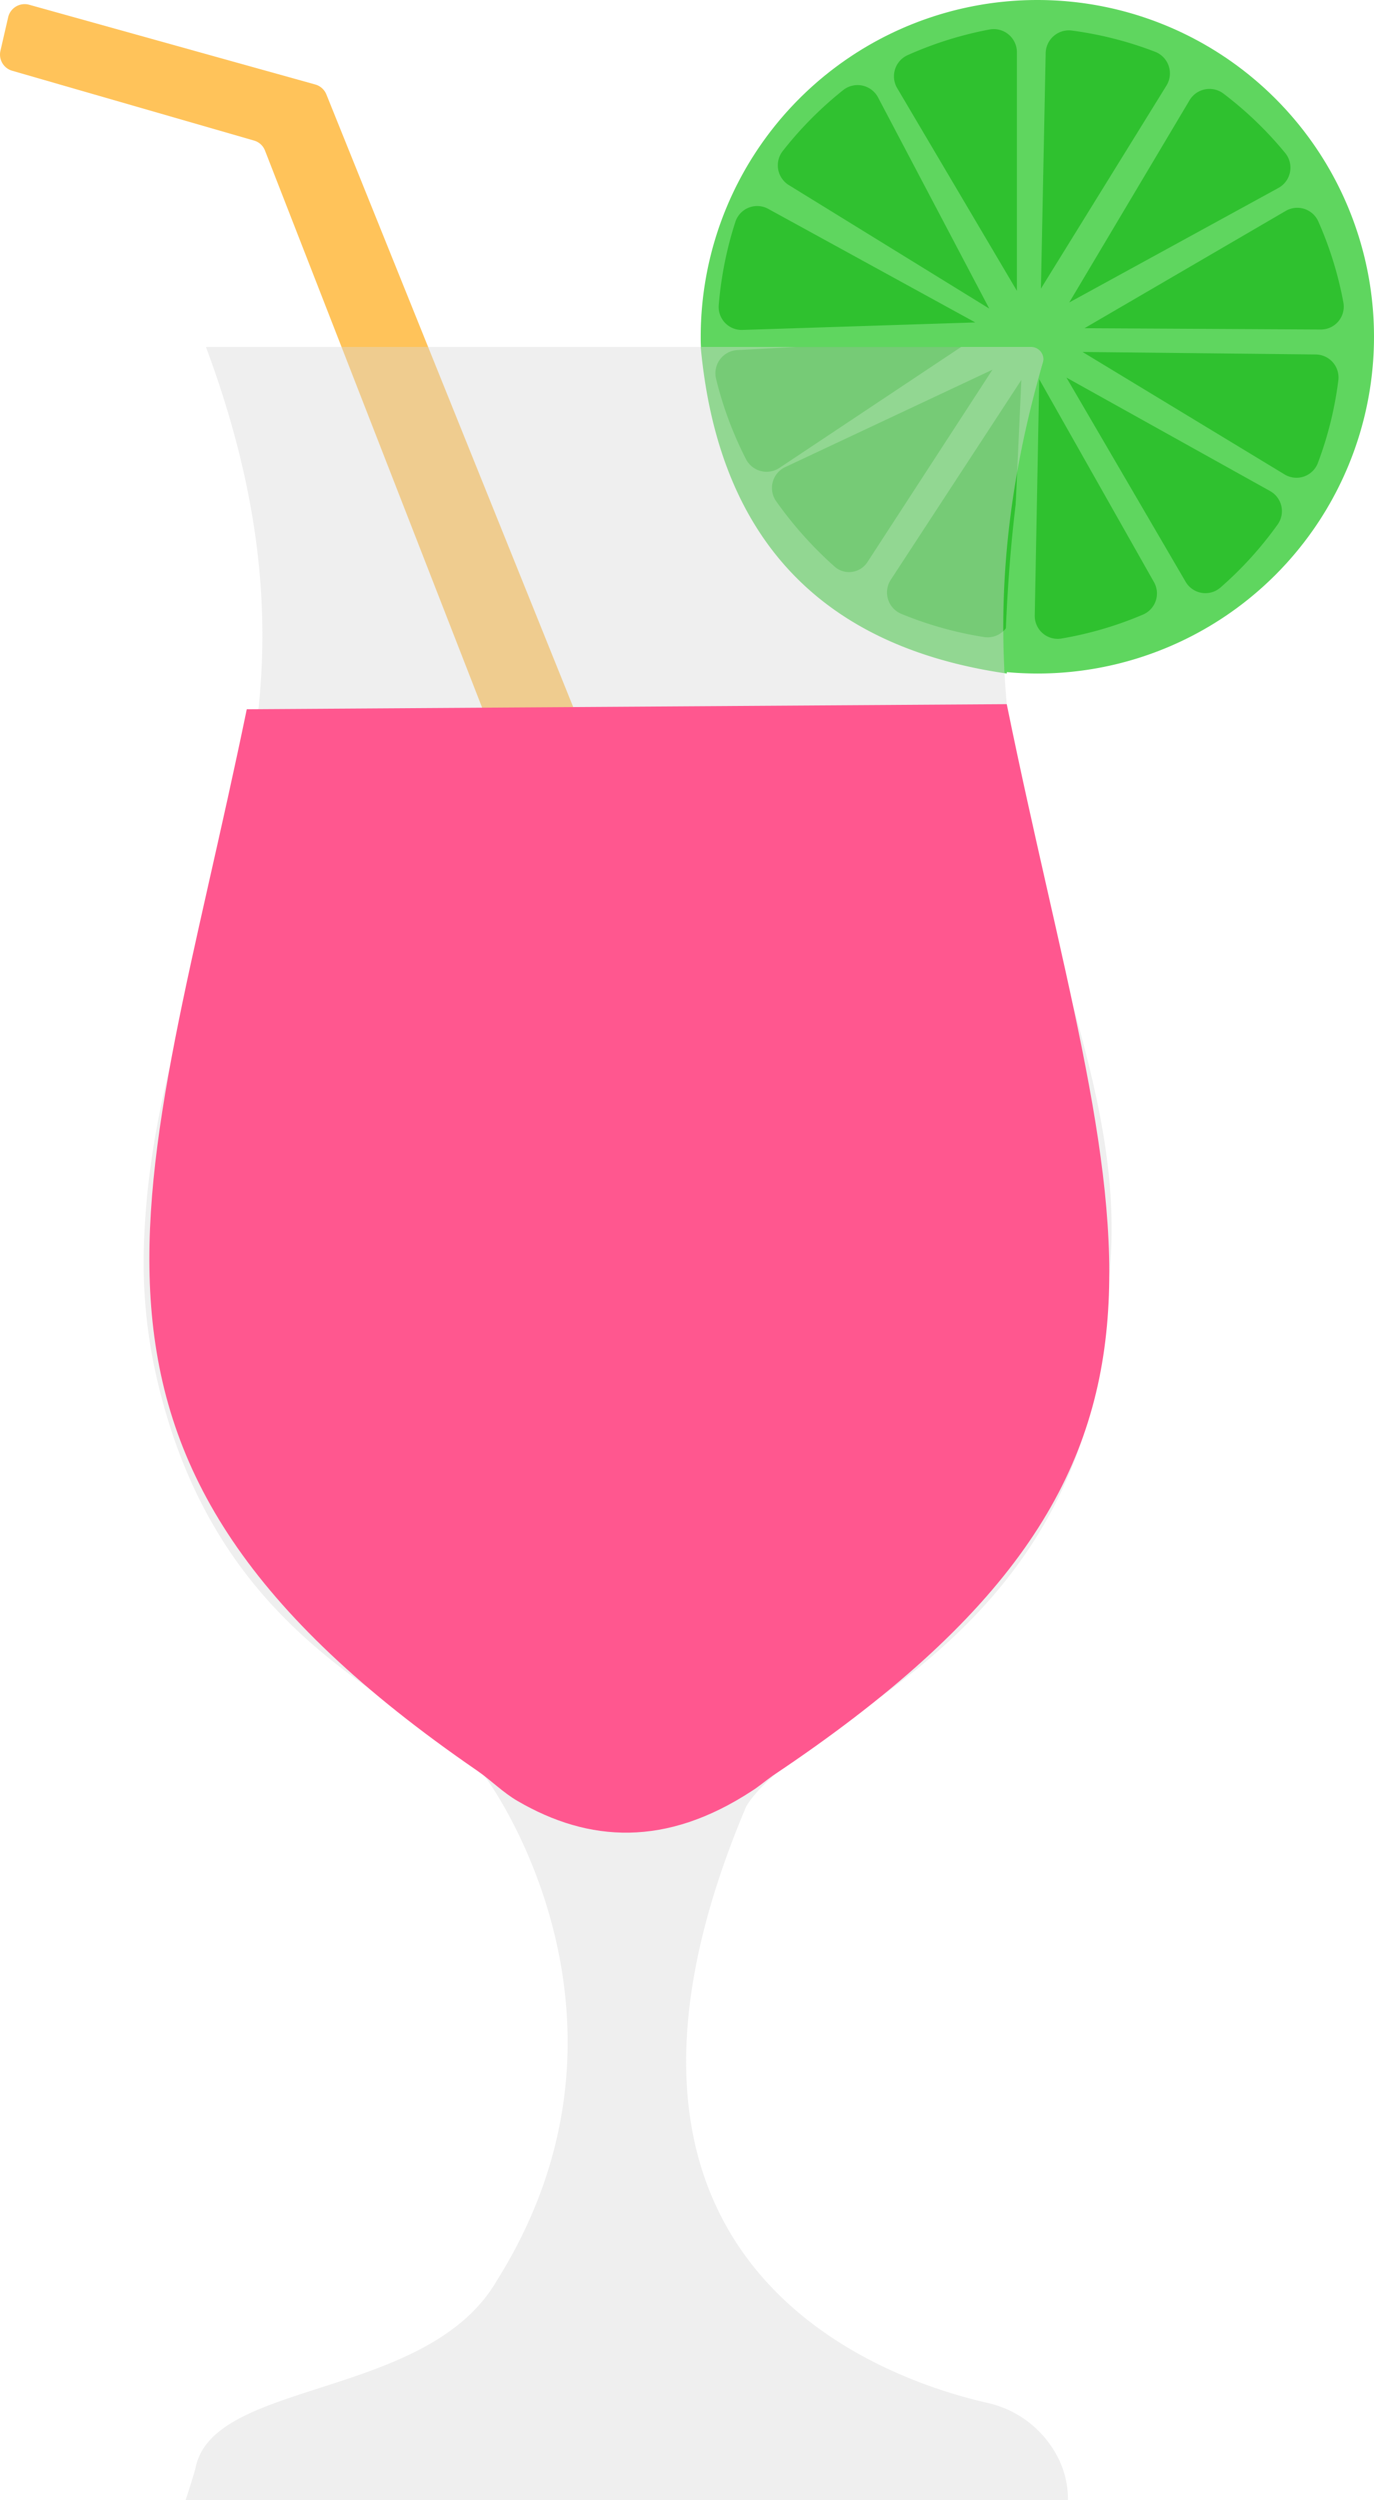 <svg xmlns="http://www.w3.org/2000/svg" viewBox="0 0 269.38 490"><defs><style>.cls-1{fill:#ffc35a;}.cls-2{fill:#5fd65f;}.cls-3,.cls-6{fill:#2fc12f;}.cls-4{fill:#d8d8d8;opacity:0.42;}.cls-5{fill:#ff578f;}.cls-6{opacity:0.98;}</style></defs><title>drinkColor</title><g id="straw"><path class="cls-1" d="M315.22,153.38l-1.51,6.56a3.3,3.3,0,0,0,2.31,3.93l47.41,13.68a3.26,3.26,0,0,1,2.16,2l44.59,114.36a3.31,3.31,0,0,0,3.08,2.11h10.83a3.32,3.32,0,0,0,3.08-4.55L377.61,168.51a3.32,3.32,0,0,0-2.18-1.95l-56.09-15.63A3.32,3.32,0,0,0,315.22,153.38Z" transform="translate(-313.62 -150)"/></g><g id="lime2"><path class="cls-2" d="M451,218h68a520,520,0,0,0-8,64C474.71,276.74,454.47,255.61,451,218Z" transform="translate(-313.62 -150)"/><path class="cls-3" d="M459.84,239.92A71.79,71.79,0,0,1,454,224.2a4.55,4.55,0,0,1,4.18-5.59l46.7-2.49-38.43,25.57A4.55,4.55,0,0,1,459.84,239.92Z" transform="translate(-313.62 -150)"/><path class="cls-3" d="M477.11,260.92a75.16,75.16,0,0,1-11.25-12.59,4.52,4.52,0,0,1,1.58-6.73l40.76-19.15L483.66,260.2A4.29,4.29,0,0,1,477.11,260.92Z" transform="translate(-313.62 -150)"/><path class="cls-3" d="M506.42,274.83a71.84,71.84,0,0,1-16.15-4.55,4.54,4.54,0,0,1-2-6.67l25.59-39.15-2.09,46.11A4.54,4.54,0,0,1,506.42,274.83Z" transform="translate(-313.62 -150)"/></g><g id="glass"><path class="cls-4" d="M354,218c10.6,28.49,12.42,51.16,10.26,71.29-3.94,36.73-21.13,65-22.42,104.65a100.87,100.87,0,0,0,2.33,25.34c11.87,53,49.41,62.8,64.14,78.42C410,499.52,443,546,411,597c-13.56,23.25-55.28,19.28-59,36.46-.3,1.38-2,6.54-2,6.54H523a18.14,18.14,0,0,0-1.86-8.17,20.52,20.52,0,0,0-14-10.93C486.65,616.23,421.79,594,459.93,504,471,486,529,472,531,401c4.14-37.28-16-68.36-20-113-1.8-20-.34-42.76,8-70Z" transform="translate(-313.62 -150)"/></g><g id="drink"><path class="cls-5" d="M362,289l149-1c21,103,47,148-45.88,210-1.42,1-2.69,2.11-4.11,3-16.83,11-31.92,10.11-45.93,1.95-2.91-1.69-5.26-4.13-8-6C317,435,342,386,362,289Z" transform="translate(-313.62 -150)"/></g><g id="lime"><path class="cls-2" d="M517,150a66,66,0,0,0-66,66c0,.67,0,1.33.05,2h64.71a2.42,2.42,0,0,1,2.34,3.07c-4.93,17.61-7.06,38.23-7.54,60.61q3.18.31,6.44.32a66,66,0,0,0,0-132Z" transform="translate(-313.62 -150)"/><path class="cls-3" d="M491.63,160.78a72,72,0,0,1,16-5,4.54,4.54,0,0,1,5.36,4.47V207l-23.48-39.74A4.55,4.55,0,0,1,491.63,160.78Z" transform="translate(-313.62 -150)"/><path class="cls-3" d="M523.84,156a71.56,71.56,0,0,1,16.25,4.15,4.54,4.54,0,0,1,2.22,6.62L517.7,206.56l.93-46.15A4.55,4.55,0,0,1,523.84,156Z" transform="translate(-313.62 -150)"/><path class="cls-6" d="M467.12,179.55a72,72,0,0,1,11.82-11.9,4.54,4.54,0,0,1,6.83,1.45l21.8,41.38-39.3-24.21A4.55,4.55,0,0,1,467.12,179.55Z" transform="translate(-313.62 -150)"/><path class="cls-3" d="M553.52,168.37A71.94,71.94,0,0,1,565.6,180a4.53,4.53,0,0,1-1.35,6.84l-41,22.44,23.61-39.67A4.55,4.55,0,0,1,553.52,168.37Z" transform="translate(-313.62 -150)"/><path class="cls-3" d="M572.09,193.42A71.15,71.15,0,0,1,577,209.3a4.49,4.49,0,0,1-4.45,5.28l-46.3-.26,39.47-23A4.51,4.51,0,0,1,572.09,193.42Z" transform="translate(-313.62 -150)"/><path class="cls-3" d="M576,224.6a71.18,71.18,0,0,1-4,16.13,4.49,4.49,0,0,1-6.53,2.25l-39.61-24,45.7.49A4.51,4.51,0,0,1,576,224.6Z" transform="translate(-313.62 -150)"/><path class="cls-3" d="M564.05,252.87a71.44,71.44,0,0,1-11.17,12.29,4.49,4.49,0,0,1-6.81-1.14L522.7,224l39.93,22.24A4.5,4.5,0,0,1,564.05,252.87Z" transform="translate(-313.62 -150)"/><path class="cls-3" d="M537.65,270.47a71,71,0,0,1-15.94,4.67,4.49,4.49,0,0,1-5.22-4.52l.88-46.29,22.5,39.77A4.5,4.5,0,0,1,537.65,270.47Z" transform="translate(-313.62 -150)"/><path class="cls-3" d="M454.54,209.75a71.83,71.83,0,0,1,3.26-16.29,4.5,4.5,0,0,1,6.43-2.53l40.6,22.26-45.67,1.47A4.5,4.5,0,0,1,454.54,209.75Z" transform="translate(-313.62 -150)"/></g></svg>